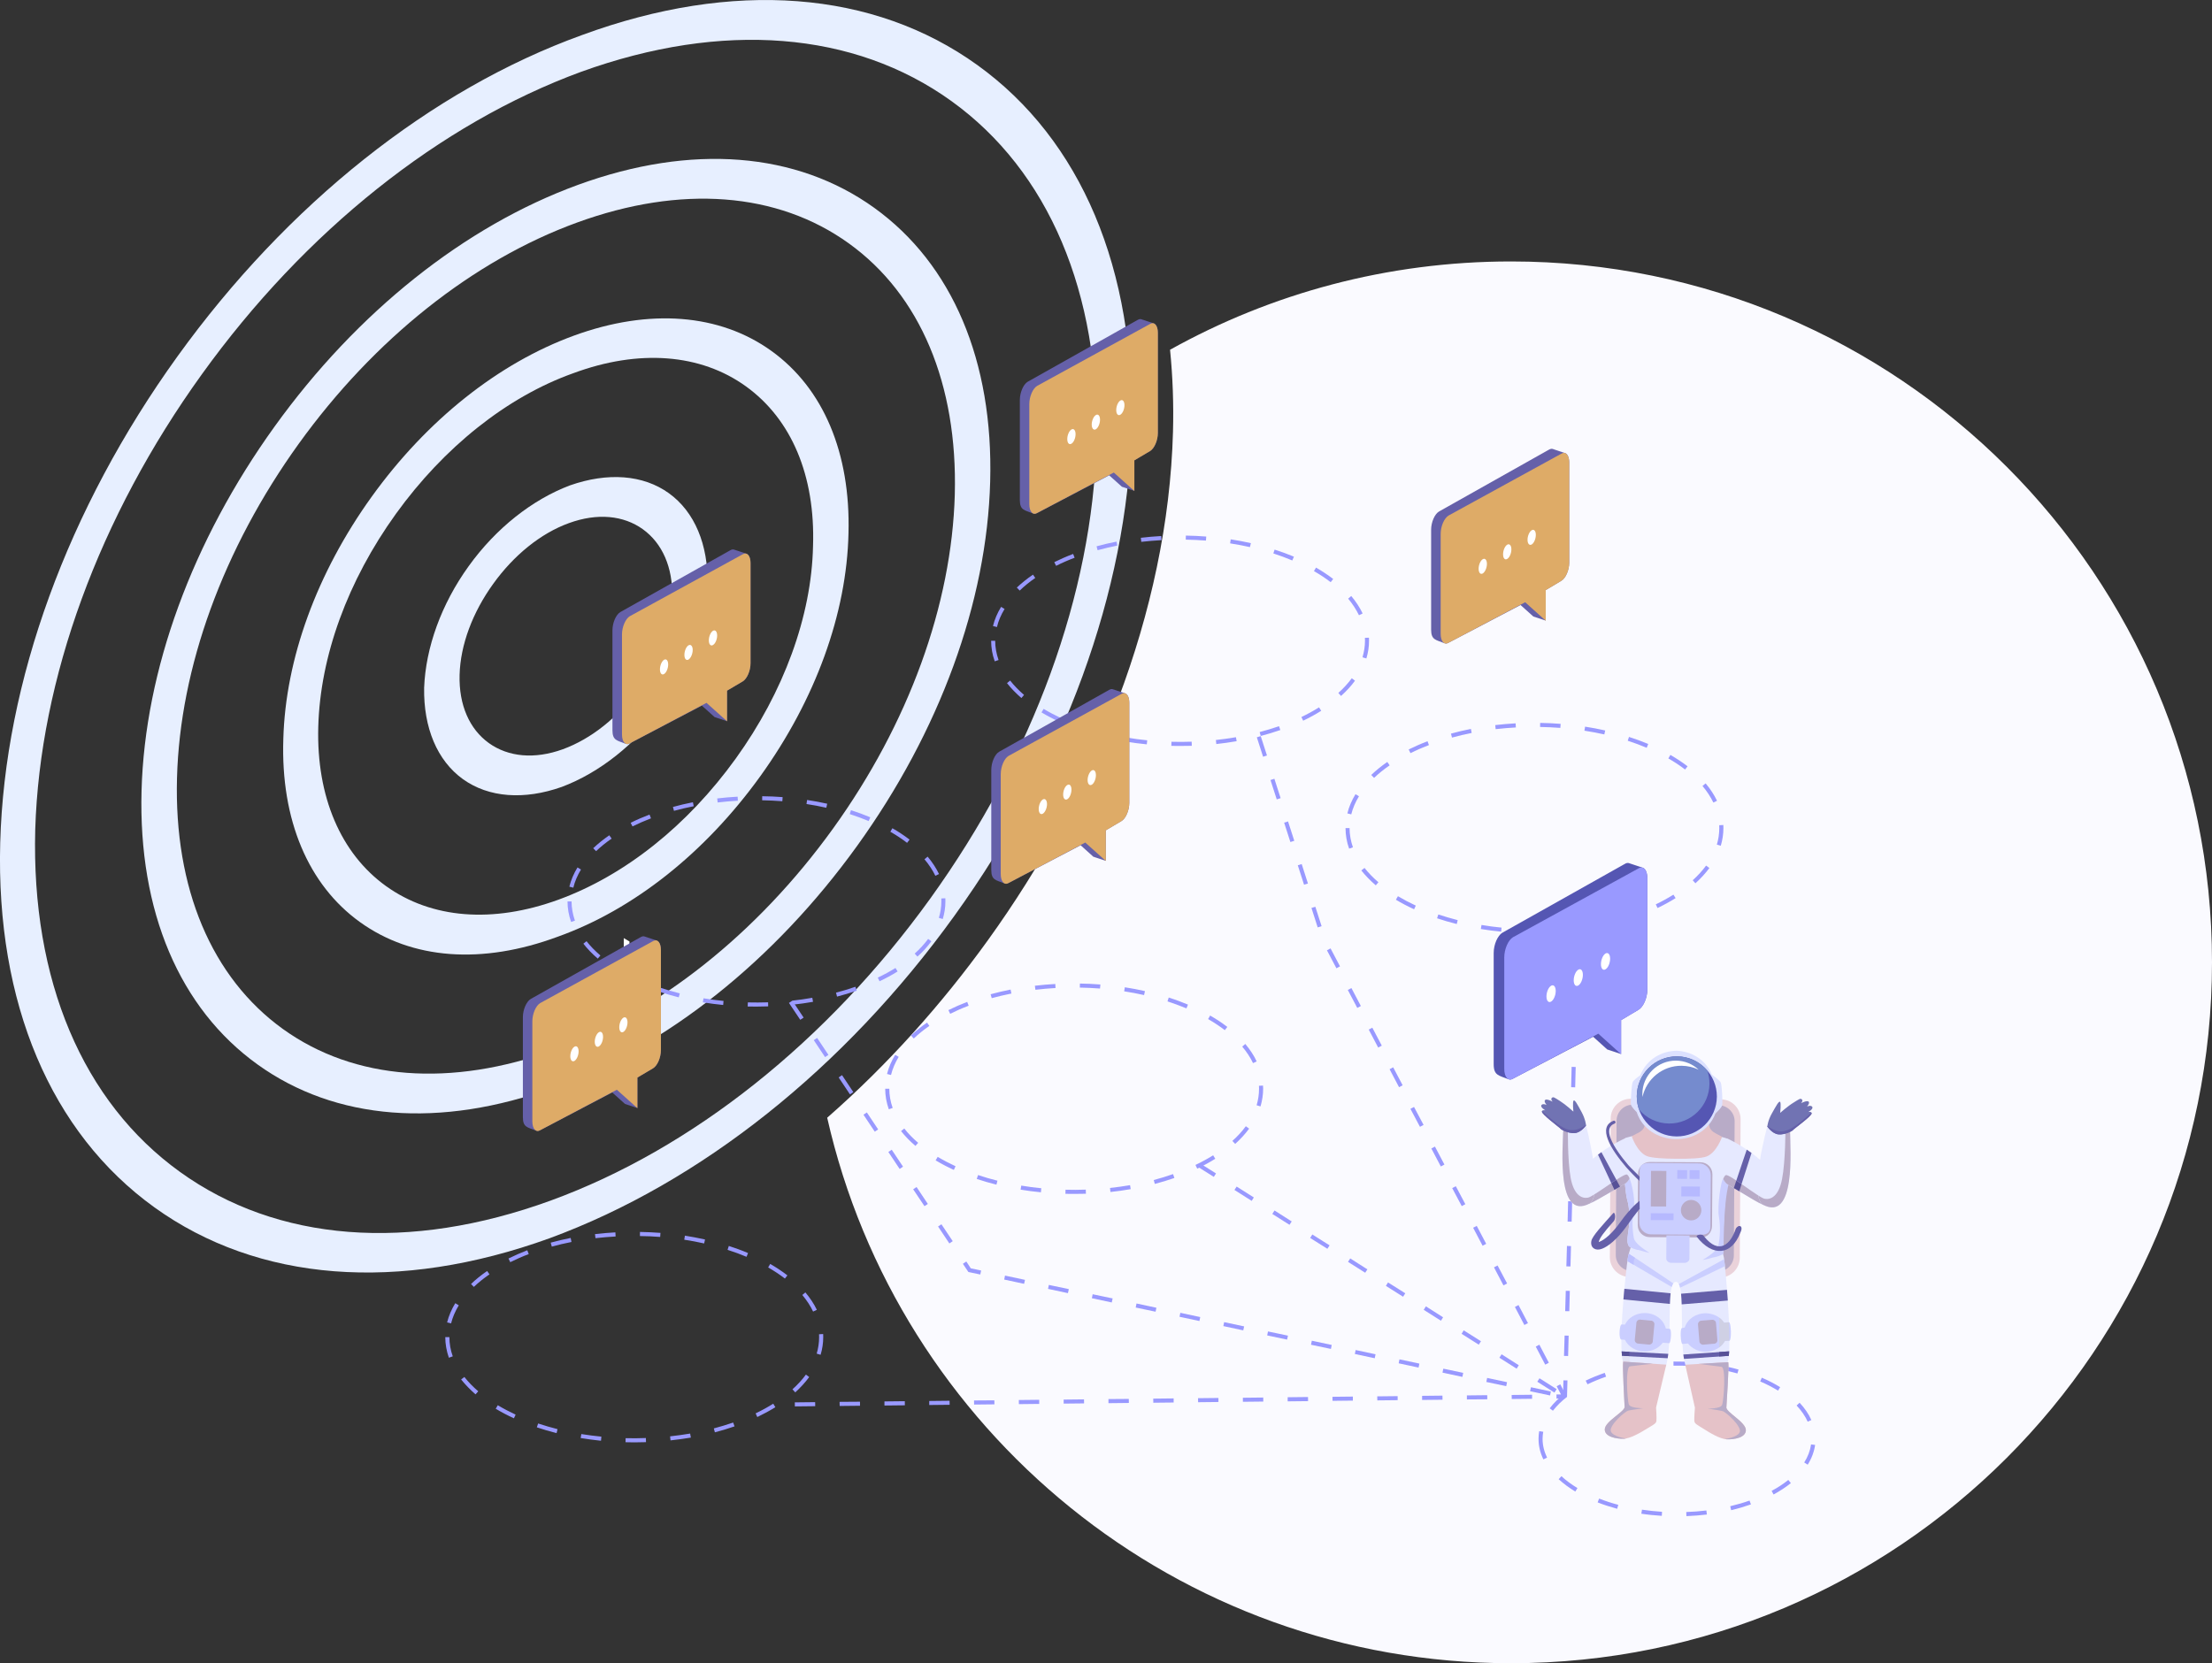 <?xml version="1.0" encoding="UTF-8"?>
<!DOCTYPE svg PUBLIC "-//W3C//DTD SVG 1.1//EN" "http://www.w3.org/Graphics/SVG/1.1/DTD/svg11.dtd">
<!-- Creator: CorelDRAW X7 -->
<svg xmlns="http://www.w3.org/2000/svg" xml:space="preserve" width="100%" height="100%" version="1.1" style="shape-rendering:geometricPrecision; text-rendering:geometricPrecision; image-rendering:optimizeQuality; fill-rule:evenodd; clip-rule:evenodd"
viewBox="0 0 30129 22660"
 xmlns:xlink="http://www.w3.org/1999/xlink">
 <rect x="0" y="0" width="30129" height="22660" fill="#333333" stroke="none"/>
 <defs>
  <style type="text/css">
   <![CDATA[
    .fil10 {fill:#B8ABC7}
    .fil12 {fill:#6560A9}
    .fil21 {fill:#575197}
    .fil16 {fill:#5556B3}
    .fil24 {fill:#7173B3}
    .fil17 {fill:#758BCE}
    .fil19 {fill:#B6B9FF}
    .fil22 {fill:#BDC0FF}
    .fil13 {fill:#CACEFF}
    .fil20 {fill:#CFD0E4}
    .fil15 {fill:#DCE1FF}
    .fil23 {fill:#E3E3F4}
    .fil14 {fill:#E5C2C8}
    .fil11 {fill:#E6E9FF}
    .fil1 {fill:#E7EFFF}
    .fil9 {fill:#EAD2DA}
    .fil8 {fill:#ECECFF}
    .fil0 {fill:#FAFAFF}
    .fil18 {fill:white}
    .fil5 {fill:#DEAB67;fill-rule:nonzero}
    .fil4 {fill:#6560A9;fill-rule:nonzero}
    .fil6 {fill:#5556B3;fill-rule:nonzero}
    .fil2 {fill:#9999FF;fill-rule:nonzero}
    .fil7 {fill:#ECECFF;fill-rule:nonzero}
    .fil3 {fill:white;fill-rule:nonzero}
   ]]>
  </style>
 </defs>
 <g id="Layer_x0020_1">
  <g id="_2565990876032">
   <path class="fil0" d="M20580 3562c5274,0 9549,4275 9549,9549 0,5274 -4275,9549 -9549,9549 -4546,0 -8350,-3177 -9313,-7432 825,-723 1562,-1548 2190,-2420 1436,-1993 2453,-4449 2520,-6927 10,-372 -3,-746 -40,-1116 1374,-766 2958,-1203 4643,-1203z"/>
   <g>
    <g>
     <g id="_2186930193504">
      <path class="fil1" d="M13312 886c-1412,-1017 -3325,-1165 -5383,-409 -2057,743 -4016,2303 -5512,4379 -1496,2077 -2354,4430 -2414,6625 -59,2183 688,3951 2100,4968 1412,1017 3326,1165 5383,421 2057,-756 4017,-2315 5513,-4392 1496,-2077 2354,-4429 2413,-6612 59,-2195 -687,-3963 -2100,-4980zm-5812 15471c-1931,704 -3725,563 -5049,-391 -1324,-954 -2026,-2611 -1971,-4665 62,-2050 868,-4257 2271,-6204 1402,-1948 3240,-3412 5165,-4119 1924,-695 3718,-555 5043,399 1324,954 2026,2611 1976,4656 -55,2054 -862,4261 -2264,6209 -1403,1947 -3241,3411 -5171,4115z"/>
      <path class="fil1" d="M11910 2833c-1061,-764 -2491,-878 -4036,-315 -1544,563 -3010,1732 -4133,3292 -1123,1560 -1768,3320 -1813,4963 -44,1644 517,2964 1578,3728 1060,764 2491,878 4035,315 1545,-562 3010,-1732 4134,-3292 1123,-1559 1768,-3320 1812,-4963 45,-1643 -517,-2964 -1577,-3728zm-4355 11470c-1411,514 -2729,416 -3702,-284 -972,-701 -1483,-1919 -1442,-3421 40,-1502 628,-3121 1658,-4552 1030,-1430 2380,-2500 3791,-3014 1412,-515 2729,-417 3702,284 973,700 1483,1919 1443,3421 -41,1502 -628,3121 -1658,4551 -1031,1431 -2380,2500 -3792,3015z"/>
      <path class="fil1" d="M10507 4781c-703,-507 -1663,-583 -2688,-209 -1026,374 -2003,1149 -2754,2192 -751,1043 -1177,2215 -1206,3306 -36,1100 340,1986 1043,2492 709,511 1663,583 2695,200 1032,-369 2008,-1144 2759,-2187 751,-1043 1177,-2215 1201,-3310 29,-1092 -341,-1974 -1050,-2484zm-2902 7477c-893,325 -1728,260 -2349,-187 -615,-443 -947,-1218 -921,-2168 26,-963 400,-1989 1058,-2903 652,-905 1513,-1593 2412,-1914 899,-334 1739,-266 2354,177 622,448 947,1219 915,2177 -20,955 -400,1989 -1052,2894 -658,914 -1512,1594 -2417,1924z"/>
      <path class="fil1" d="M9111 6720c-352,-254 -835,-287 -1348,-107 -513,194 -1007,583 -1379,1100 -373,517 -586,1110 -607,1658 -9,543 177,991 528,1244 352,253 835,287 1347,106 513,-193 1008,-583 1380,-1100 372,-517 586,-1109 606,-1657 9,-544 -176,-991 -527,-1244zm-1445 3488c-386,140 -743,105 -1007,-84 -264,-190 -410,-518 -399,-929 11,-411 178,-853 458,-1241 279,-388 645,-687 1031,-827 387,-141 744,-106 1008,84 263,190 410,518 399,929 -11,410 -179,853 -458,1240 -273,392 -646,687 -1032,828z"/>
     </g>
    </g>
    <path class="fil2" d="M23069 18613l4 -55c-91,-6 -186,-9 -279,-8l0 56c92,-2 185,1 275,7zm-875 57c88,-18 179,-33 271,-43l-6 -55c-94,10 -187,25 -277,44l12 54zm1471 42l15 -53c-88,-25 -180,-45 -274,-61l-9 54c92,16 182,36 268,60zm-2042 148c78,-38 164,-73 253,-104l-18 -52c-91,31 -179,67 -260,106l25 50zm2595 86l29 -47c-76,-47 -160,-91 -250,-129l-22 51c88,37 169,80 243,125zm-3066 274c51,-66 116,-130 192,-189l-34 -44c-80,62 -148,129 -202,200l44 33zm3470 149l50 -22c-36,-82 -90,-161 -160,-236l-41 38c66,70 117,144 151,220zm-3600 514l50 -24c-40,-83 -61,-169 -61,-255 0,-32 3,-65 9,-97l-55 -9c-6,35 -9,71 -9,106 0,95 22,189 66,279zm3600 72c55,-87 88,-177 101,-269l-55 -7c-12,84 -43,167 -93,246l47 30zm-3165 366l29 -47c-82,-50 -156,-104 -218,-162l-38 41c66,60 142,117 227,168zm2700 40c87,-47 167,-99 236,-155l-35 -43c-66,53 -143,104 -227,149l26 49zm-2130 195l15 -54c-91,-24 -179,-53 -261,-85l-20 52c84,33 174,62 266,87zm1553 19c93,-22 183,-49 269,-79l-19 -52c-83,30 -172,55 -263,77l13 54zm-945 77l3 -55c-92,-6 -184,-16 -273,-29l-9 55c91,14 185,23 279,29zm335 4c94,-4 188,-11 279,-22l-7 -55c-89,11 -181,18 -274,21l2 56z"/>
    <path class="fil2" d="M14983 13468l5 -55c-92,-7 -186,-12 -279,-13l-1 55c92,2 185,6 275,13zm-880 17c90,-11 183,-19 274,-24l-3 -55c-93,5 -186,13 -278,24l7 55zm1480 72l12 -54c-89,-20 -181,-38 -274,-52l-9 55c92,14 183,31 271,51zm-2075 42c87,-23 177,-45 268,-63l-11 -54c-92,18 -184,40 -272,64l15 53zm2652 139l21 -51c-84,-35 -172,-68 -262,-97l-17 53c89,29 175,61 258,95zm-3218 74c80,-40 164,-77 252,-110l-20 -52c-89,34 -175,72 -256,112l24 50zm3741 223l34 -44c-71,-55 -150,-107 -234,-155l-28 48c82,47 159,98 228,151zm-4237 114c63,-60 134,-118 213,-172l-32 -45c-81,55 -154,115 -219,176l38 41zm4621 335l50 -23c-38,-82 -91,-161 -155,-238l-42 36c61,73 111,148 147,225zm-4931 162c21,-84 56,-167 105,-247l-48 -28c-51,84 -89,172 -111,261l54 14zm5033 428c23,-79 36,-160 36,-241 0,-14 -1,-29 -2,-43l-55 3c1,13 1,26 1,40 0,75 -11,151 -33,225l53 16zm-5063 39l53 -18c-31,-86 -46,-174 -46,-262l-56 0c0,94 17,188 49,280zm4718 472c73,-66 137,-136 190,-208l-45 -33c-50,69 -112,136 -183,200l38 41zm-4355 27l37 -42c-73,-62 -136,-127 -189,-195l-44 35c55,70 121,138 196,202zm3838 310c87,-42 170,-87 246,-135l-29 -47c-75,47 -156,91 -241,131l24 51zm-3315 17l23 -50c-86,-40 -168,-83 -243,-128l-28 48c77,46 160,90 248,130zm2737 191c91,-24 181,-51 267,-81l-18 -53c-85,30 -173,57 -263,81l14 53zm-2157 10l14 -54c-90,-22 -179,-48 -264,-77l-18 53c86,29 177,55 268,78zm1553 100c93,-10 186,-23 276,-39l-9 -54c-89,15 -181,28 -273,38l6 55zm-947 4l5 -55c-92,-9 -184,-21 -273,-36l-9 55c90,15 183,27 277,36zm453 22c54,0 107,-1 160,-2l-2 -56c-91,3 -184,4 -276,1l-1 56c39,1 79,1 119,1z"/>
    <path class="fil2" d="M21253 9917l4 -55c-92,-7 -185,-12 -279,-13l-1 55c93,2 185,6 276,13zm-881 17c90,-10 183,-18 275,-23l-3 -56c-93,5 -187,13 -278,24l6 55zm1480 72l12 -54c-89,-20 -182,-38 -274,-52l-9 55c92,14 183,31 271,51zm-2075 43c87,-24 177,-45 268,-63l-10 -55c-93,18 -184,40 -272,64l14 54zm2652 139l21 -52c-83,-35 -172,-67 -262,-96l-17 52c89,29 176,61 258,96zm-3217 73c79,-40 164,-77 251,-110l-19 -52c-90,34 -176,72 -257,112l25 50zm3740 223l34 -44c-71,-54 -150,-106 -234,-155l-28 48c83,47 159,98 228,151zm-4236 114c62,-60 134,-117 212,-171l-32 -46c-80,55 -154,115 -219,177l39 40zm4621 336l50 -24c-39,-82 -91,-161 -155,-237l-43 35c61,73 111,149 148,226zm-4932 161c21,-84 56,-166 105,-246l-47 -29c-52,85 -89,173 -111,262l53 13zm5033 428c24,-79 36,-160 36,-241 0,-14 0,-28 -1,-42l-56 3c1,13 1,26 1,39 0,75 -11,151 -33,225l53 16zm-5062 39l52 -18c-30,-86 -46,-174 -46,-262l-55 0c0,94 16,189 49,280zm4717 472c73,-66 137,-136 190,-208l-45 -33c-50,69 -112,136 -182,200l37 41zm-4354 28l36 -42c-72,-62 -136,-128 -189,-195l-44 34c56,70 122,138 197,203zm3838 309c87,-42 169,-87 246,-135l-30 -47c-74,47 -155,91 -240,132l24 50zm-3316 17l23 -50c-86,-40 -167,-83 -243,-128l-28 48c77,46 160,90 248,130zm2737 191c92,-24 182,-51 268,-81l-18 -52c-85,29 -174,56 -264,80l14 53zm-2156 10l13 -53c-90,-23 -179,-49 -264,-77l-17 52c86,29 176,55 268,78zm1552 100c94,-10 187,-23 277,-39l-10 -54c-89,15 -180,28 -273,38l6 55zm-947 4l5 -55c-92,-9 -184,-21 -273,-36l-9 55c90,15 184,27 277,36zm453 22c54,0 107,0 160,-2l-2 -56c-91,3 -184,4 -275,2l-2 55c40,1 79,1 119,1z"/>
    <path class="fil2" d="M8992 16852l4 -55c-92,-7 -186,-11 -279,-13l-1 56c92,1 185,5 276,12zm-881 17c90,-10 183,-18 274,-23l-3 -56c-93,5 -186,13 -278,24l7 55zm1480 72l12 -54c-89,-20 -181,-37 -274,-52l-9 55c92,14 183,31 271,51zm-2075 43c87,-24 177,-45 268,-63l-11 -55c-92,18 -184,40 -272,64l15 54zm2652 139l21 -51c-84,-36 -172,-68 -262,-97l-17 53c89,28 175,60 258,95zm-3218 73c80,-40 164,-77 252,-110l-20 -52c-89,34 -175,72 -256,112l24 50zm3741 223l34 -43c-71,-55 -150,-107 -234,-156l-28 48c82,47 159,98 228,151zm-4237 114c63,-60 134,-117 213,-171l-32 -46c-81,56 -154,115 -219,177l38 40zm4621 336l51 -24c-39,-81 -92,-161 -156,-237l-42 35c61,73 111,149 147,226zm-4931 161c21,-83 56,-166 105,-246l-48 -29c-51,85 -89,173 -111,262l54 13zm5033 428c24,-79 36,-160 36,-241 0,-14 -1,-28 -1,-42l-56 3c1,13 1,26 1,39 0,75 -11,151 -33,225l53 16zm-5063 40l53 -19c-31,-86 -46,-174 -46,-262l-56 0c0,94 17,189 49,281zm4718 472c73,-67 137,-137 190,-209l-45 -33c-50,69 -112,136 -183,200l38 42zm-4355 27l37 -42c-73,-62 -136,-128 -189,-195l-44 34c56,70 122,138 196,203zm3838 309c87,-42 170,-87 246,-134l-29 -48c-74,47 -155,91 -240,132l23 50zm-3315 17l23 -50c-86,-40 -168,-83 -243,-128l-28 48c77,46 160,90 248,130zm2737 191c91,-23 181,-51 268,-81l-19 -52c-85,29 -173,56 -263,80l14 53zm-2156 11l13 -54c-90,-23 -179,-49 -264,-77l-18 52c87,29 177,56 269,79zm1552 99c93,-10 186,-23 277,-38l-10 -55c-89,15 -181,28 -273,38l6 55zm-947 5l5 -56c-92,-9 -184,-21 -273,-35l-9 54c90,15 183,27 277,37zm453 22c54,0 107,-1 160,-3l-2 -56c-91,4 -184,4 -276,2l-1 55c39,1 79,2 119,2z"/>
    <path class="fil2" d="M10656 10916l4 -56c-91,-7 -185,-11 -278,-12l-1 55c92,2 185,6 275,13zm-881 17c91,-11 183,-19 275,-24l-3 -55c-93,5 -187,13 -278,24l6 55zm1480 72l12 -55c-89,-20 -181,-37 -274,-51l-8 55c91,14 182,31 270,51zm-2075 42c87,-24 178,-45 269,-63l-11 -54c-93,18 -184,40 -272,64l14 53zm2652 139l22 -51c-84,-35 -172,-68 -263,-97l-17 53c89,29 176,61 258,95zm-3217 73c79,-39 164,-76 252,-110l-20 -51c-90,34 -176,71 -257,112l25 49zm3740 224l34 -44c-71,-54 -149,-107 -234,-155l-28 48c83,47 159,98 228,151zm-4236 113c62,-59 134,-117 212,-171l-32 -45c-80,55 -154,115 -219,176l39 40zm4621 336l50 -24c-39,-81 -91,-161 -155,-237l-43 36c61,72 111,148 148,225zm-4931 162c20,-84 56,-167 104,-247l-47 -29c-52,85 -89,173 -111,262l54 14zm5032 427c24,-79 36,-160 36,-240 0,-15 0,-29 -1,-43l-55 3c0,13 1,26 1,40 0,75 -12,151 -34,224l53 16zm-5062 40l52 -18c-30,-86 -46,-174 -46,-262l-55 0c0,94 16,188 49,280zm4717 472c74,-66 138,-137 190,-209l-44 -32c-51,69 -112,136 -183,200l37 41zm-4354 27l36 -42c-72,-62 -136,-127 -189,-195l-43 34c55,71 121,139 196,203zm3838 309c87,-41 170,-86 246,-134l-29 -47c-75,47 -156,91 -241,131l24 50zm-3316 18l23 -51c-85,-39 -167,-82 -242,-127l-29 47c77,47 160,91 248,131zm2737 191c92,-24 182,-51 268,-81l-18 -53c-85,30 -174,57 -264,80l14 54zm-2156 10l14 -54c-91,-22 -180,-48 -265,-77l-17 53c86,29 176,55 268,78zm1553 100c93,-10 186,-23 276,-39l-10 -55c-88,16 -180,29 -272,39l6 55zm-948 4l5 -55c-92,-9 -184,-21 -273,-36l-9 55c91,15 184,27 277,36zm453 22c54,0 107,-1 160,-3l-1 -55c-92,3 -185,3 -276,1l-2 56c40,1 79,1 119,1z"/>
    <path class="fil2" d="M16426 7365l4 -55c-91,-7 -185,-12 -278,-13l-1 55c92,2 185,6 275,13zm-881 17c91,-10 183,-18 275,-23l-3 -56c-93,5 -187,13 -278,24l6 55zm1480 72l13 -54c-90,-20 -182,-38 -275,-52l-8 55c91,14 182,31 270,51zm-2075 42c87,-23 177,-45 268,-63l-10 -54c-93,18 -184,40 -272,64l14 53zm2652 140l22 -52c-84,-35 -172,-67 -263,-96l-17 52c89,29 176,61 258,96zm-3217 73c79,-40 164,-77 252,-110l-20 -52c-90,34 -176,72 -257,112l25 50zm3740 223l34 -44c-71,-54 -150,-107 -234,-155l-28 48c83,47 159,98 228,151zm-4236 114c62,-60 134,-118 212,-172l-31 -45c-81,55 -155,115 -220,176l39 41zm4621 336l50 -24c-39,-82 -91,-161 -155,-238l-42 36c60,73 110,149 147,226zm-4931 161c20,-84 55,-166 104,-246l-47 -29c-52,84 -89,173 -111,261l54 14zm5032 428c24,-79 36,-160 36,-241 0,-14 0,-28 -1,-42l-55 2c0,14 1,27 1,40 0,75 -12,151 -34,225l53 16zm-5062 39l52 -18c-30,-86 -46,-174 -46,-262l-55 0c0,94 16,189 49,280zm4717 472c73,-66 138,-136 190,-208l-44 -33c-51,69 -112,136 -183,200l37 41zm-4354 28l36 -42c-72,-63 -136,-128 -189,-196l-43 35c55,70 121,138 196,203zm3838 309c87,-42 170,-87 246,-135l-30 -47c-74,47 -155,91 -240,132l24 50zm-3316 17l23 -50c-85,-40 -167,-83 -242,-128l-29 48c77,46 161,90 248,130zm2738 191c91,-24 181,-51 267,-81l-18 -52c-85,29 -173,56 -264,80l15 53zm-2157 10l14 -53c-91,-23 -180,-49 -265,-77l-17 52c86,29 176,55 268,78zm1552 100c93,-10 186,-23 277,-39l-10 -54c-89,15 -181,28 -273,38l6 55zm-947 4l6 -55c-92,-9 -184,-21 -274,-36l-9 55c91,15 184,27 277,36zm453 22c54,0 108,-1 160,-2l-2 -56c-91,3 -184,4 -275,1l-2 56c40,1 80,1 119,1z"/>
    <path class="fil3" d="M8496 13050l0 -269 78 46 0 268 -1 0c1,46 17,79 43,94l-78 -45c-26,-16 -42,-48 -43,-95l1 1z"/>
    <path class="fil4" d="M13998 5201l1499 -843c20,-12 38,-13 54,-7 2,1 3,1 5,2 2,0 4,1 5,2 2,0 4,1 6,2 2,0 4,1 5,1 2,1 4,1 6,2 1,1 3,1 5,2 2,0 4,1 5,2 2,0 4,1 6,1 2,1 3,2 5,2 2,1 4,1 6,2 1,1 3,1 5,2 2,0 4,1 5,2 2,0 4,1 6,1 2,1 3,2 5,2 2,1 4,1 5,2 2,1 4,1 6,2 2,0 4,1 5,2 2,0 4,1 6,1 2,1 3,2 5,2 2,1 4,1 5,2 2,1 4,1 6,2 2,0 3,1 5,2 2,0 4,1 6,1 1,1 3,1 5,2 2,1 4,1 5,2 2,0 4,1 6,2 2,0 3,1 5,2 2,0 4,1 6,1 1,1 3,1 5,2 2,1 4,1 5,2 35,10 59,58 59,130l0 1363c0,102 -48,213 -107,248l-213 126 0 418 -5 -5 0 3 -6 -5 0 3 -5 -5 0 3 -5 -5 0 3 -6 -4 0 3 -5 -5 0 3 -6 -5 0 3 -5 -5 0 3 -5 -5 0 3 -6 -4 0 3 -5 -5 0 3 -6 -5 0 3 -5 -5 0 3 -5 -5 0 3 -6 -4 0 3 -5 -5 0 3 -5 -5 0 3 -6 -5 0 3 -5 -5 0 3 -6 -4 0 3 -5 -5 0 3 -5 -5 0 3 -6 -5 0 3 -5 -5 0 3 -6 -4 0 3 -5 -5 0 3 -5 -5 0 3 -6 -5 0 3 -5 -5 0 3 -6 -4 0 3 -5 -5 0 3 -176 -158 -981 514c-19,11 -37,13 -53,6 -2,0 -4,-1 -5,-1 -2,-1 -4,-1 -6,-2 -107,-43 -172,-41 -172,-180l0 -1364c0,-102 48,-213 107,-248z"/>
    <path class="fil5" d="M14127 5257l1537 -843c59,-35 107,19 107,121l0 1363c0,102 -48,213 -107,248l-213 126 0 418 -280 -252 -1044 551c-59,36 -107,-19 -107,-120l0 -1364c0,-102 48,-213 107,-248z"/>
    <path class="fil3" d="M15204 5587c0,53 25,82 56,63 31,-18 56,-76 56,-130 0,-53 -25,-82 -56,-63 -31,18 -56,76 -56,130z"/>
    <path class="fil3" d="M14870 5784c0,54 26,82 57,64 31,-19 56,-77 56,-130 0,-54 -25,-82 -56,-64 -31,18 -57,77 -57,130z"/>
    <path class="fil3" d="M14537 5982c0,53 25,82 57,63 31,-18 56,-76 56,-130 0,-53 -25,-82 -56,-64 -32,19 -57,77 -57,131z"/>
    <path class="fil4" d="M8449 8339l1500 -843c19,-12 38,-13 53,-7 2,0 4,1 6,2 2,0 3,1 5,2 2,0 4,1 5,1 2,1 4,1 6,2 2,1 3,1 5,2 2,0 4,1 6,2 2,0 3,1 5,2 2,0 4,1 5,1 2,1 4,1 6,2 2,1 3,1 5,2 2,0 4,1 6,2 1,0 3,1 5,2 2,0 4,1 5,1 2,1 4,1 6,2 2,1 3,1 5,2 2,0 4,1 6,2 1,0 3,1 5,2 2,0 4,1 5,1 2,1 4,1 6,2 2,1 3,1 5,2 2,0 4,1 5,2 2,0 4,1 6,1 2,1 3,2 5,2 2,1 4,1 6,2 1,1 3,1 5,2 2,0 4,1 5,2 2,0 4,1 6,1 2,1 3,2 5,2 2,1 4,1 6,2 1,1 3,1 5,2 35,9 59,57 59,129l0 1364c0,102 -48,213 -107,248l-213 126 0 418 -6 -5 0 3 -5 -5 0 3 -5 -5 0 3 -6 -5 0 3 -5 -5 0 4 -6 -5 0 3 -5 -5 0 3 -5 -5 0 3 -6 -5 0 3 -5 -5 0 4 -6 -5 0 3 -5 -5 0 3 -5 -5 0 3 -6 -5 0 3 -5 -5 0 4 -5 -5 0 3 -6 -5 0 3 -5 -5 0 3 -6 -5 0 3 -5 -4 0 3 -5 -5 0 3 -6 -5 0 3 -5 -5 0 3 -6 -5 0 3 -5 -4 0 3 -5 -5 0 3 -6 -5 0 3 -5 -5 0 3 -6 -5 0 3 -5 -4 0 3 -5 -5 0 3 -176 -158 -981 513c-19,12 -38,14 -53,7 -2,0 -4,-1 -6,-1 -2,-1 -3,-2 -5,-2 -107,-43 -173,-42 -173,-180l0 -1364c0,-102 48,-213 107,-248z"/>
    <path class="fil5" d="M8579 8395l1537 -843c59,-35 107,19 107,120l0 1364c0,102 -48,213 -107,248l-213 126 0 417 -280 -251 -1044 551c-59,35 -107,-19 -107,-120l0 -1364c0,-102 48,-213 107,-248z"/>
    <path class="fil3" d="M9655 8725c0,53 25,82 56,63 32,-18 57,-76 57,-130 0,-53 -25,-82 -57,-64 -31,19 -56,77 -56,131z"/>
    <path class="fil3" d="M9322 8922c0,54 25,82 56,64 31,-19 57,-77 57,-131 0,-53 -26,-81 -57,-63 -31,18 -56,77 -56,130z"/>
    <path class="fil3" d="M8989 9120c0,53 25,82 56,63 31,-18 56,-77 56,-130 0,-54 -25,-82 -56,-64 -31,19 -56,77 -56,131z"/>
    <path class="fil4" d="M19600 6969l1500 -844c20,-11 38,-13 54,-7 1,1 3,1 5,2 2,1 3,1 5,2 2,1 4,1 6,2 1,0 3,1 5,2 2,0 4,1 5,1 2,1 4,1 6,2 2,1 3,1 5,2 2,0 4,1 6,2 1,0 3,1 5,2 2,0 4,1 5,1 2,1 4,1 6,2 2,1 3,1 5,2 2,0 4,1 6,2 1,0 3,1 5,2 2,0 4,1 5,1 2,1 4,1 6,2 2,1 3,1 5,2 2,0 4,1 5,2 2,0 4,1 6,2 2,0 3,1 5,1 2,1 4,1 6,2 1,1 3,1 5,2 2,0 4,1 5,2 2,0 4,1 6,2 2,0 3,1 5,1 2,1 4,1 6,2 1,1 3,1 5,2 2,0 4,1 5,2 2,0 4,1 6,1 2,1 3,2 5,2 35,10 59,58 59,130l0 1364c0,101 -48,212 -107,247l-213 127 0 417 -6 -5 0 3 -5 -5 0 3 -5 -5 0 3 -6 -4 0 3 -5 -5 0 3 -5 -5 0 3 -6 -5 0 3 -5 -5 0 4 -6 -5 0 3 -5 -5 0 3 -5 -5 0 3 -6 -5 0 3 -5 -5 0 4 -6 -5 0 3 -5 -5 0 3 -5 -5 0 3 -6 -5 0 3 -5 -4 0 3 -5 -5 0 3 -6 -5 0 3 -5 -5 0 3 -6 -5 0 3 -5 -4 0 3 -5 -5 0 3 -6 -5 0 3 -5 -5 0 3 -6 -5 0 3 -5 -4 0 3 -5 -5 0 3 -6 -5 0 3 -5 -5 0 3 -176 -158 -981 514c-19,11 -37,13 -53,7 -2,-1 -4,-1 -6,-2 -1,-1 -3,-1 -5,-2 -107,-43 -173,-41 -173,-180l0 -1363c0,-102 48,-213 107,-248z"/>
    <path class="fil5" d="M19730 7024l1537 -843c59,-35 107,19 107,121l0 1364c0,101 -48,212 -107,247l-213 127 0 417 -280 -252 -1044 552c-59,35 -107,-19 -107,-121l0 -1364c0,-102 48,-212 107,-248z"/>
    <path class="fil3" d="M20806 7354c0,54 26,82 57,64 31,-19 56,-77 56,-131 0,-53 -25,-82 -56,-63 -31,18 -57,77 -57,130z"/>
    <path class="fil3" d="M20473 7552c0,53 25,82 56,63 32,-18 57,-77 57,-130 0,-54 -25,-82 -57,-64 -31,19 -56,77 -56,131z"/>
    <path class="fil3" d="M20140 7749c0,53 25,82 56,64 31,-19 57,-77 57,-131 0,-53 -26,-82 -57,-63 -31,18 -56,77 -56,130z"/>
    <path class="fil4" d="M13609 10242l1499 -843c20,-12 38,-14 54,-7 1,0 3,1 5,2 2,0 4,1 5,1 2,1 4,1 6,2 2,1 3,1 5,2 2,0 4,1 5,2 2,0 4,1 6,2 2,0 4,1 5,1 2,1 4,1 6,2 2,1 3,1 5,2 2,0 4,1 5,2 2,0 4,1 6,2 2,0 3,1 5,1 2,1 4,1 6,2 1,1 3,1 5,2 2,0 4,1 5,2 2,0 4,1 6,2 2,0 3,1 5,1 2,1 4,1 6,2 1,1 3,1 5,2 2,0 4,1 5,2 2,0 4,1 6,1 2,1 3,2 5,2 2,1 4,1 5,2 2,1 4,1 6,2 2,0 3,1 5,2 2,0 4,1 6,1 1,1 3,2 5,2 2,1 4,1 5,2 2,1 4,1 6,2 2,0 3,1 5,2 35,9 59,57 59,129l0 1364c0,102 -48,213 -107,248l-213 126 0 417 -5 -5 0 3 -6 -4 0 3 -5 -5 0 3 -6 -5 0 3 -5 -5 0 3 -5 -5 0 3 -6 -4 0 3 -5 -5 0 3 -6 -5 0 3 -5 -5 0 3 -5 -5 0 3 -6 -4 0 3 -5 -5 0 3 -5 -5 0 3 -6 -5 0 3 -5 -5 0 4 -6 -5 0 3 -5 -5 0 3 -5 -5 0 3 -6 -5 0 3 -5 -4 0 3 -6 -5 0 3 -5 -5 0 3 -5 -5 0 3 -6 -5 0 3 -5 -4 0 3 -5 -5 0 3 -6 -5 0 3 -5 -5 0 3 -6 -5 0 3 -5 -4 0 3 -176 -159 -981 514c-19,12 -37,13 -53,7 -2,0 -4,-1 -6,-2 -1,0 -3,-1 -5,-2 -107,-43 -172,-41 -172,-179l0 -1364c0,-102 47,-213 107,-248z"/>
    <path class="fil5" d="M13738 10298l1537 -844c59,-35 107,19 107,121l0 1364c0,102 -48,213 -107,248l-213 126 0 417 -280 -251 -1044 551c-59,35 -107,-19 -107,-121l0 -1363c0,-102 48,-213 107,-248z"/>
    <path class="fil3" d="M14814 10627c0,54 26,82 57,64 31,-18 56,-77 56,-130 0,-54 -25,-82 -56,-64 -31,19 -57,77 -57,130z"/>
    <path class="fil3" d="M14481 10825c0,53 25,82 57,63 31,-18 56,-76 56,-130 0,-53 -25,-82 -56,-63 -32,18 -57,76 -57,130z"/>
    <path class="fil3" d="M14148 11022c0,54 25,82 56,64 31,-19 57,-77 57,-130 0,-54 -26,-82 -57,-64 -31,19 -56,77 -56,130z"/>
    <path class="fil4" d="M7229 13610l1499 -843c20,-12 38,-14 54,-7 2,0 3,1 5,1 2,1 4,2 6,2 1,1 3,1 5,2 2,1 4,1 5,2 2,0 4,1 6,2 2,0 3,1 5,1 2,1 4,2 5,2 2,1 4,1 6,2 2,1 3,1 5,2 2,0 4,1 6,2 1,0 3,1 5,1 2,1 4,2 5,2 2,1 4,1 6,2 2,1 3,1 5,2 2,0 4,1 6,2 1,0 3,1 5,1 2,1 4,2 5,2 2,1 4,1 6,2 2,1 3,1 5,2 2,0 4,1 6,2 1,0 3,1 5,1 2,1 3,2 5,2 2,1 4,1 6,2 1,1 3,1 5,2 2,0 4,1 5,2 2,0 4,1 6,1 2,1 3,1 5,2 2,1 4,1 6,2 1,0 3,1 5,2 2,0 4,1 5,2 35,9 59,57 59,129l0 1364c0,102 -48,213 -107,248l-213 126 0 417 -5 -5 0 3 -6 -4 0 3 -5 -5 0 3 -5 -5 0 3 -6 -5 0 3 -5 -5 0 3 -6 -4 0 3 -5 -5 0 3 -5 -5 0 3 -6 -5 0 3 -5 -5 0 3 -6 -4 0 3 -5 -5 0 3 -5 -5 0 3 -6 -5 0 3 -5 -5 0 3 -5 -4 0 3 -6 -5 0 3 -5 -5 0 3 -6 -5 0 3 -5 -5 0 3 -5 -4 0 3 -6 -5 0 3 -5 -5 0 3 -6 -5 0 3 -5 -5 0 3 -5 -4 0 3 -6 -5 0 3 -5 -5 0 3 -5 -5 0 3 -6 -5 0 3 -176 -158 -981 514c-19,12 -37,13 -53,7 -2,0 -4,-1 -5,-2 -2,0 -4,-1 -6,-2 -107,-43 -172,-41 -172,-179l0 -1364c0,-102 48,-213 107,-248z"/>
    <path class="fil5" d="M7358 13666l1537 -844c59,-35 107,19 107,121l0 1364c0,102 -48,213 -107,248l-213 126 0 417 -280 -251 -1044 551c-59,35 -107,-19 -107,-121l0 -1363c0,-102 48,-213 107,-248z"/>
    <path class="fil3" d="M8435 13995c0,54 25,82 56,64 31,-19 56,-77 56,-130 0,-54 -25,-82 -56,-64 -31,19 -56,77 -56,130z"/>
    <path class="fil3" d="M8101 14193c0,53 26,82 57,63 31,-18 56,-76 56,-130 0,-53 -25,-82 -56,-63 -31,18 -57,76 -57,130z"/>
    <path class="fil3" d="M7768 14390c0,54 25,82 57,64 31,-19 56,-77 56,-130 0,-54 -25,-82 -56,-64 -32,18 -57,77 -57,130z"/>
    <path class="fil2" d="M10900 13894l46 -30 -154 -231 -46 31 154 230zm338 508l46 -30 -154 -231 -46 30 154 231zm339 508l46 -31 -154 -231 -46 31 154 231zm338 508l46 -31 -154 -231 -46 31 154 231zm339 508l46 -31 -154 -231 -46 31 154 231zm4279 108l30 -47 -219 -138 -30 47 219 138zm516 327l29 -47 -234 -148 -30 46 235 149zm-4457 72l46 -30 -154 -231 -46 31 154 230zm4972 254l30 -46 -234 -149 -30 47 234 148zm-4633 254l46 -31 -154 -230 -46 30 154 231zm5149 73l30 -47 -235 -148 -30 47 235 148zm515 326l30 -46 -234 -149 -30 47 234 148zm-5243 24l12 -54 -141 -30 -61 -93 -47 31 75 112 162 34zm597 127l12 -54 -272 -58 -11 54 271 58zm597 127l12 -55 -272 -57 -11 54 271 58zm4565 49l30 -47 -235 -148 -29 47 234 148zm-3968 78l12 -55 -272 -57 -11 54 271 58zm597 126l11 -54 -271 -58 -11 55 271 57zm3887 123l29 -47 -234 -149 -30 47 235 149zm-3290 4l11 -54 -271 -58 -11 54 271 58zm597 127l12 -54 -272 -58 -11 54 271 58zm597 126l12 -54 -272 -57 -11 54 271 57zm2611 69l30 -47 -235 -148 -29 47 234 148zm-2014 58l11 -54 -271 -58 -11 55 271 57zm597 127l11 -54 -271 -58 -11 54 271 58zm597 127l11 -54 -271 -58 -11 54 271 58zm1336 15l29 -47 -234 -149 -30 47 235 149zm-739 112l11 -55 -271 -57 -11 54 271 58zm597 126l11 -54 -271 -58 -11 55 271 57zm657 88l30 -47 -234 -148 -30 47 234 148zm-60 39l11 -54 -271 -58 -12 54 272 58z"/>
    <path class="fil2" d="M17204 10310l53 -17 -85 -264 -53 16 85 265zm186 581l53 -17 -85 -264 -53 17 85 264zm186 581l53 -17 -85 -264 -53 17 85 264zm186 581l53 -16 -85 -265 -53 17 85 264zm186 582l53 -17 -85 -264 -53 16 85 265zm255 557l49 -26 -129 -245 -49 26 129 245zm284 540l49 -26 -129 -245 -49 26 129 245zm285 540l49 -26 -129 -245 -49 26 129 245zm284 540l49 -26 -129 -245 -49 26 129 245zm285 540l49 -26 -130 -245 -49 26 130 245zm284 540l49 -26 -129 -245 -49 26 129 245zm285 540l49 -26 -130 -245 -49 26 130 245zm284 540l49 -26 -129 -245 -49 26 129 245zm284 540l50 -26 -130 -245 -49 25 129 246zm285 540l49 -26 -129 -246 -49 26 129 246zm284 540l49 -26 -129 -246 -49 26 129 246zm154 462l103 -1 16 -25 11 -17 -79 -151 -49 26 58 112 -61 0 1 56zm-610 6l277 -3 0 -55 -278 3 1 55zm-611 6l278 -2 -1 -56 -277 3 0 55zm-610 7l278 -3 -1 -56 -277 3 0 56zm-610 6l277 -3 0 -55 -278 3 1 55zm-610 6l277 -3 0 -55 -278 3 1 55zm-611 7l278 -3 -1 -56 -277 3 0 56zm-610 6l278 -3 -1 -55 -277 3 0 55zm-610 6l277 -3 0 -55 -278 3 1 55zm-610 7l277 -3 0 -56 -278 3 1 56zm-611 6l278 -3 -1 -55 -277 2 0 56zm-610 6l278 -3 -1 -55 -277 3 0 55zm-610 7l277 -3 0 -56 -278 3 1 56zm-610 6l277 -3 -1 -55 -277 2 1 56zm-611 6l278 -3 -1 -55 -277 3 0 55zm-610 7l278 -3 -1 -56 -277 3 0 56zm-610 6l277 -3 0 -55 -278 2 1 56zm-610 6l277 -3 -1 -55 -277 3 1 55z"/>
    <path class="fil2" d="M21503 12984l8 -278 -56 -1 -7 277 55 2zm-16 610l8 -278 -56 -1 -7 277 55 2zm-16 610l8 -278 -56 -1 -7 277 55 2zm-16 610l7 -277 -55 -2 -7 277 55 2zm-16 610l7 -277 -55 -2 -7 278 55 1zm-16 610l7 -277 -55 -2 -7 278 55 1zm-16 610l7 -277 -55 -2 -7 278 55 1zm-16 610l7 -277 -55 -2 -8 278 56 1zm-16 610l7 -277 -55 -1 -8 277 56 1zm-16 610l7 -277 -55 -1 -8 277 56 1zm-15 557l6 -224 -55 -1 -6 224 55 1z"/>
    <path class="fil6" d="M20464 12707l1669 -938c21,-13 42,-15 59,-8 2,0 4,1 6,2 2,0 4,1 6,2 2,0 4,1 6,2 2,0 4,1 6,2 2,0 4,1 6,2 2,0 4,1 6,2 2,0 4,1 6,2 2,0 4,1 6,2 2,0 4,1 6,2 2,0 4,1 6,2 2,0 4,1 6,2 2,0 4,1 6,2 2,0 4,1 6,2 2,0 4,1 6,2 2,0 4,1 6,2 2,0 4,1 6,2 2,0 4,1 6,2 2,0 4,1 6,2 2,0 4,1 6,2 2,0 4,1 6,2 2,0 4,1 6,2 2,0 4,1 6,2 2,0 4,1 6,2 2,0 4,1 6,2 2,0 4,1 6,2 2,0 4,1 6,2 2,0 4,1 6,2 2,0 4,1 6,2 2,0 4,1 6,2 2,0 4,1 6,2 39,11 66,64 66,144l0 1517c0,114 -54,237 -120,276l-237 141 0 464 -6 -6 0 4 -6 -6 0 4 -6 -6 0 4 -6 -6 0 4 -6 -6 0 4 -6 -6 0 4 -6 -6 0 4 -6 -6 0 4 -6 -6 0 4 -6 -6 0 4 -6 -6 0 4 -6 -6 0 4 -6 -6 0 4 -6 -6 0 4 -6 -6 0 4 -6 -6 0 4 -6 -6 0 4 -6 -6 0 4 -6 -6 0 4 -6 -6 0 4 -6 -6 0 4 -6 -6 0 4 -6 -6 0 4 -6 -6 0 4 -6 -6 0 4 -6 -6 0 4 -6 -6 0 4 -6 -6 0 4 -6 -6 0 4 -6 -6 0 4 -6 -6 0 4 -195 -176 -1092 571c-21,13 -42,15 -59,8 -2,0 -4,-1 -6,-2 -2,0 -4,-1 -6,-2 -119,-48 -192,-46 -192,-200l0 -1517c0,-114 53,-237 119,-276z"/>
    <path class="fil2" d="M20608 12769l1710 -938c66,-39 120,21 120,134l0 1517c0,114 -54,237 -120,276l-237 141 0 464 -311 -280 -1162 613c-65,39 -119,-21 -119,-134l0 -1517c0,-114 54,-237 119,-276z"/>
    <path class="fil3" d="M21806 13136c0,59 28,91 62,70 35,-20 63,-85 63,-144 0,-60 -28,-92 -63,-71 -34,20 -62,85 -62,145z"/>
    <path class="fil3" d="M21435 13356c0,59 28,91 63,70 34,-20 62,-85 62,-145 0,-59 -28,-91 -62,-70 -35,20 -63,85 -63,145z"/>
    <path class="fil3" d="M21064 13575c0,60 28,91 63,71 35,-21 63,-85 63,-145 0,-60 -28,-91 -63,-71 -35,21 -63,86 -63,145z"/>
    <polygon class="fil7" points="22878,15079 22885,14937 22424,15058 22367,15207 "/>
    <g>
     <path class="fil7" d="M21999 19504c1,27 -18,49 -43,50 -24,0 -45,-21 -45,-47 -1,-27 18,-49 43,-50 24,-1 45,21 45,47z"/>
     <path class="fil7" d="M22074 18218c1,36 29,64 62,64 33,-1 59,-31 58,-68 -1,-36 -29,-64 -62,-63 -33,1 -59,31 -58,67z"/>
     <path class="fil7" d="M22392 14942c1,35 -24,64 -56,65 -32,1 -59,-27 -60,-62 -1,-35 24,-64 56,-65 32,-1 59,27 60,62z"/>
     <path class="fil8" d="M23094 15495c15,0 28,-12 28,-28 0,-15 -13,-28 -28,-28 -15,0 -28,12 -28,28 0,15 12,28 28,28z"/>
     <path class="fil9" d="M22210 14970l1230 8c149,0 269,123 268,271l-11 1888c-1,148 -123,269 -272,268l-1230 -8c-149,0 -269,-123 -268,-271l12 -1888c0,-148 123,-269 271,-268z"/>
     <path class="fil10" d="M22239 15051l1171 7c120,1 218,100 217,220l-11 1829c-1,120 -100,218 -220,217l-1171 -7c-120,-1 -218,-100 -217,-220l11 -1829c1,-120 100,-218 220,-217z"/>
     <path class="fil11" d="M22334 16611c-12,89 -131,375 -159,515 -25,125 -168,1426 -36,1474 53,20 524,105 551,16 105,-342 -11,-1149 136,-1152 110,-1 70,465 90,838 6,116 18,223 42,304 26,90 497,10 551,-9 111,-39 -9,-1363 -28,-1463 -26,-141 -142,-428 -152,-517l-498 63 -497 -69z"/>
     <path class="fil12" d="M22897 17626c5,43 7,92 9,145l628 -52c-4,-50 -7,-99 -11,-146l-626 53z"/>
     <path class="fil12" d="M22125 17559c-4,47 -9,96 -13,145l633 61c2,-54 5,-103 10,-145l-630 -61z"/>
     <path class="fil11" d="M22509 15406c-11,18 -347,82 -370,100 -22,17 -47,363 -32,403 15,40 28,339 57,439 29,100 38,239 23,369 -16,129 -36,199 -2,259 34,59 497,139 638,148l0 0c141,-7 606,-82 640,-140 7,-12 24,-890 92,-1066 15,-40 -5,-386 -28,-404 -22,-17 -357,-86 -368,-104l-325 20 -325 -24z"/>
     <path class="fil13" d="M23550 16114c-86,309 -69,952 -76,963 -9,16 -51,33 -110,50 -28,2 -64,13 -101,25 -24,5 -49,10 -74,15 82,-49 204,-130 217,-199 22,-108 30,-261 6,-396 -23,-136 30,-501 59,-510 28,-10 61,43 79,52z"/>
     <path class="fil13" d="M22121 16012c11,108 23,268 43,336 29,100 38,239 23,369 -16,129 -36,199 -2,259 9,16 51,34 110,51 28,3 64,13 100,26 24,6 49,11 74,17 -81,-50 -202,-134 -215,-202 -20,-108 -27,-261 -1,-397 27,-135 -43,-452 -93,-469 -7,-3 -20,1 -39,10z"/>
     <path class="fil14" d="M22405 15317c-15,101 -91,112 -180,163 0,0 71,216 207,271 67,26 237,36 407,36 169,2 339,-5 407,-31 136,-53 210,-268 210,-268 -88,-53 -164,-65 -178,-165l-436 -20 -437 14z"/>
     <path class="fil15" d="M23365 15171c34,-32 87,-85 92,-113 9,-41 -4,-272 -18,-307 -13,-31 -99,-92 -122,-111 -94,-218 -289,-316 -483,-325 -198,7 -398,106 -493,335 -35,25 -93,68 -103,94 -15,35 -30,265 -23,307 5,24 46,69 78,101 154,471 885,503 1072,19z"/>
     <path class="fil16" d="M22836 15483c300,2 547,-242 549,-542 1,-300 -242,-547 -542,-549 -301,-2 -547,242 -549,542 -2,300 241,547 542,549z"/>
     <path class="fil17" d="M22843 14392c164,1 312,75 411,191 20,57 30,119 30,182 -2,301 -248,544 -549,542 -165,-1 -312,-75 -411,-191 -20,-57 -30,-118 -30,-182 2,-301 247,-544 549,-542z"/>
     <path class="fil18" d="M22828 14450c120,1 228,48 309,124 -70,-34 -150,-53 -233,-54 -260,-2 -479,181 -532,425 -1,-14 -2,-28 -2,-43 2,-251 206,-453 458,-452z"/>
     <path class="fil11" d="M22225 15540c-29,12 -58,-47 -86,-34 -400,186 -619,450 -619,450 -80,115 4,464 119,447 118,-52 90,-44 493,-274 113,-72 127,-304 93,-589z"/>
     <path class="fil10" d="M21530 16302c28,63 66,108 109,101 118,-52 90,-44 493,-274 27,-17 47,-42 64,-75 -12,-29 -25,-48 -36,-52 -50,-18 -450,299 -531,315 -30,6 -65,3 -99,-15z"/>
     <path class="fil11" d="M21653 16396c-459,244 -364,-776 -362,-972 1,-91 144,-66 312,-92 0,0 245,927 50,1064z"/>
     <path class="fil10" d="M21653 16396c-459,244 -364,-776 -362,-972 0,-18 6,-32 17,-42 28,-14 47,-23 48,-23l0 0c0,0 -7,445 37,686 44,241 155,288 236,272 17,-3 48,-20 87,-44 -11,57 -31,100 -63,123z"/>
     <path class="fil10" d="M22473 15831l691 4c88,1 160,73 160,162l-5 703c0,88 -60,159 -148,159l-704 -4c-88,-1 -160,-73 -160,-161l5 -704c0,-88 73,-160 161,-159z"/>
     <path class="fil13" d="M22451 15845l691 5c88,0 160,73 160,161l-5 703c0,75 -44,108 -118,108l-691 -5c-88,0 -160,-73 -159,-161l4 -704c1,-26 7,-51 19,-73 27,-21 62,-34 99,-34z"/>
     <polygon class="fil10" points="22485,16437 22694,16438 22697,15953 22488,15952 "/>
     <polygon class="fil19" points="22900,16300 23153,16301 23154,16166 22901,16165 "/>
     <polygon class="fil19" points="23013,16061 23148,16062 23149,15943 23014,15942 "/>
     <path class="fil10" d="M23033 16627c77,1 140,-61 141,-138 0,-77 -62,-140 -139,-141 -77,0 -140,62 -140,139 -1,77 61,140 138,140z"/>
     <path class="fil12" d="M22334 16470c-1,0 -42,44 -184,243 -122,170 -247,270 -329,300 -42,16 -79,15 -106,-1 -33,-19 -48,-54 -40,-103 11,-68 156,-221 298,-381 26,-26 42,80 1,117 -126,141 -189,225 -198,277 3,-1 6,-2 10,-4 66,-24 173,-112 281,-264 150,-211 265,-293 265,-293l2 109z"/>
     <path class="fil12" d="M22329 16087c-36,-32 -140,-139 -183,-189 -94,-111 -201,-253 -246,-375 -43,-114 -35,-211 79,-254 16,-6 41,23 14,38 -85,32 -90,110 -55,202 43,116 147,254 239,363 43,50 130,126 156,161 -1,9 -1,38 -4,54z"/>
     <path class="fil12" d="M23206 16839c214,273 371,101 436,-97 35,-66 111,-47 64,49 -121,319 -381,333 -596,58 -11,-26 77,-43 96,-10z"/>
     <path class="fil13" d="M22404 17889c141,1 258,91 285,210 17,2 34,4 51,5 36,-1 17,203 -5,196l-87 -7c-52,73 -144,120 -248,120 -120,-1 -223,-66 -267,-159 -16,-2 -33,-3 -49,-4 -39,-3 -28,-208 6,-206 4,0 19,1 43,3 45,-93 149,-159 271,-158z"/>
     <path class="fil13" d="M23233 17892c107,1 201,53 251,130 51,-6 63,-7 66,-7 30,-3 38,251 5,251l-59 1c-47,89 -149,150 -266,149 -99,0 -186,-45 -238,-112 -25,2 -51,4 -76,6 -25,3 -35,-214 -7,-216l39 -7c33,-113 149,-195 285,-195z"/>
     <path class="fil20" d="M23417 17952c27,19 49,43 67,70 51,-6 63,-9 66,-7 2,2 5,251 5,251l-59 1c-19,35 -46,66 -79,90 1,-128 1,-288 0,-405z"/>
     <path class="fil10" d="M22342 17979l149 14c26,2 46,26 43,52l-22 231c-2,26 -26,45 -52,43l-150 -14c-26,-3 -46,-26 -43,-53l22 -230c2,-26 26,-46 53,-43z"/>
     <path class="fil10" d="M23321 17981l-149 12c-27,2 -46,26 -44,52l19 231c2,26 26,46 52,44l149 -13c27,-2 47,-25 44,-52l-19 -230c-2,-26 -25,-46 -52,-44z"/>
     <path class="fil13" d="M22539 17400l231 134c6,-20 13,-37 21,-49 -30,-20 -74,-50 -125,-85 -38,-25 -79,-53 -122,-81 -139,-94 -291,-195 -358,-237 -5,16 -8,30 -11,43 -2,11 -5,31 -8,57l232 136 140 82z"/>
     <path class="fil13" d="M23033 17403l-166 91c7,13 13,30 17,50l293 -140 165 -80 153 -74c-4,-41 -8,-74 -11,-95l-306 168 -145 80z"/>
     <path class="fil12" d="M22723 18445l-635 -33c1,22 3,43 5,61l622 32c3,-19 6,-40 8,-60z"/>
     <path class="fil12" d="M22928 18454c3,21 6,41 9,60l611 -42c2,-19 3,-39 4,-61l-624 43z"/>
     <path class="fil21" d="M23416 18481l132 -9c2,-19 3,-39 4,-61l-135 9c0,22 -1,43 -1,61z"/>
     <path class="fil13" d="M23013 16833l-2 317c0,31 -32,56 -71,56l-173 -1c-39,0 -71,-26 -71,-57l2 -317 315 2z"/>
     <path class="fil22" d="M22167 17182l84 50c1,-16 1,-29 2,-39 0,-26 8,-43 21,-54 -36,-23 -67,-43 -88,-57 -5,16 -8,30 -11,44 -2,10 -5,30 -8,56z"/>
     <path class="fil21" d="M22192 18417l-104 -5c1,22 3,43 5,61l103 6c-1,-19 -2,-39 -4,-62z"/>
     <path class="fil23" d="M22194 18478l-101 -5c3,31 8,57 14,77 4,0 39,2 91,6 -1,-20 -2,-47 -4,-78z"/>
     <path class="fil24" d="M21248 15370c10,21 116,75 203,67 86,-7 152,-105 152,-105 0,0 -7,-83 -60,-180 -54,-98 -90,-170 -108,-158 -19,11 -4,151 -4,151 0,0 -104,-95 -182,-144 -79,-50 -92,-62 -112,-43 -20,18 11,51 11,51 0,0 -80,-43 -102,-23 -23,20 20,68 20,68 0,0 -52,-26 -71,3 -19,29 54,71 54,71 0,0 -45,-13 -47,17 -2,35 211,195 246,225z"/>
     <path class="fil12" d="M21002 15145c-2,35 211,195 246,225 4,8 21,21 47,33 41,20 102,39 156,34 86,-7 152,-105 152,-105 0,0 0,-2 -1,-5 -3,2 -7,4 -10,7 -45,29 -121,69 -193,62 -119,-11 -255,-134 -394,-260 -2,3 -3,6 -3,9z"/>
     <path class="fil11" d="M23448 15547c29,13 59,-46 86,-33 398,192 614,458 614,458 78,116 -10,465 -125,446 -118,-53 -89,-45 -490,-280 -111,-74 -123,-306 -85,-591z"/>
     <path class="fil10" d="M24133 16318c-28,63 -67,107 -110,100 -118,-53 -89,-45 -490,-280 -26,-17 -46,-43 -62,-76 12,-29 25,-48 36,-52 50,-17 447,305 527,322 30,6 65,4 99,-14z"/>
     <path class="fil11" d="M24009 16411c456,249 374,-772 374,-968 0,-91 -143,-67 -311,-96 0,0 -256,924 -63,1064z"/>
     <path class="fil10" d="M24009 16411c456,249 374,-772 374,-968 0,-18 -6,-31 -16,-42 -29,-14 -47,-23 -48,-24l0 0c0,1 1,446 -46,686 -46,240 -158,286 -239,269 -17,-4 -48,-21 -87,-45 11,57 30,101 62,124z"/>
     <path class="fil24" d="M24427 15390c-10,21 -118,74 -204,65 -86,-9 -151,-108 -151,-108 0,0 8,-83 63,-179 55,-97 92,-168 110,-157 19,12 2,151 2,151 0,0 105,-93 184,-141 79,-49 92,-61 112,-42 20,19 -12,51 -12,51 0,0 81,-42 103,-22 22,21 -21,68 -21,68 0,0 52,-25 71,4 19,30 -55,71 -55,71 0,0 45,-13 47,17 1,35 -214,192 -249,222z"/>
     <path class="fil12" d="M24676 15168c1,35 -214,192 -249,222 -4,8 -22,20 -47,32 -42,20 -103,38 -157,33 -86,-9 -151,-108 -151,-108 0,0 1,-1 1,-5 3,2 7,5 11,7 44,30 119,71 191,65 119,-10 258,-131 398,-255 1,2 2,6 3,9z"/>
     <path class="fil21" d="M22014 16075c-21,13 -44,28 -67,44l43 92c7,-5 15,-9 23,-14 17,-9 35,-20 53,-30l-50 -93c-1,0 -1,0 -2,1z"/>
     <path class="fil12" d="M21947 16119c23,-16 46,-31 67,-44 1,-1 1,-1 2,-1l-2 -4 -80 -147 -122 -226c-16,12 -31,23 -46,34l167 358 14 30z"/>
     <path class="fil21" d="M23703 16119c-18,-12 -36,-24 -53,-35l-28 85 -6 17c2,2 4,3 6,4 24,14 47,28 68,40l13 -40 18 -58c-6,-4 -12,-8 -18,-13z"/>
     <path class="fil12" d="M23650 16084c17,11 35,23 53,35 6,5 12,9 18,13l136 -424c-21,-15 -43,-30 -65,-45l-88 260 -54 161z"/>
     <polygon class="fil19" points="22484,16623 22794,16624 22795,16531 22485,16529 "/>
     <polygon class="fil19" points="22845,16060 22979,16061 22980,15942 22846,15941 "/>
     <path class="fil14" d="M22696 18592c17,3 -569,-42 -585,-41 -17,1 17,609 17,609 21,67 -272,202 -270,317 2,99 158,127 256,125 97,-2 244,-92 326,-142 83,-51 115,-65 121,-97 6,-33 -4,-186 -4,-186l139 -585z"/>
     <path class="fil10" d="M21942 19503c-34,-74 188,-275 241,-286 52,-11 215,-32 202,-31 -12,1 -175,0 -198,-49 -22,-50 -51,-513 14,-522 65,-9 311,-35 311,-35 -167,-13 -391,-29 -401,-29 -1,0 -2,2 -2,4 -12,53 19,605 19,605 21,67 -272,202 -270,317 2,99 158,127 256,125 10,0 22,-1 33,-4 0,0 -172,-21 -205,-95z"/>
     <path class="fil14" d="M22954 18593c-17,3 569,-35 585,-34 17,1 -24,608 -24,608 -22,67 269,206 265,320 -3,100 -159,126 -257,123 -98,-4 -243,-95 -325,-147 -81,-51 -114,-66 -119,-98 -6,-33 7,-186 7,-186l-132 -586z"/>
     <path class="fil10" d="M23696 19513c35,-73 -185,-277 -237,-289 -52,-12 -215,-35 -202,-34 12,2 175,3 198,-47 23,-49 58,-511 -7,-521 -65,-10 -311,-40 -311,-40 168,-10 392,-24 402,-23 1,0 2,1 2,4 11,53 -26,604 -26,604 -22,67 269,206 265,320 -3,100 -159,126 -257,123 -10,-1 -22,-2 -33,-4 0,0 172,-20 206,-93z"/>
    </g>
   </g>
  </g>
 </g>
</svg>
